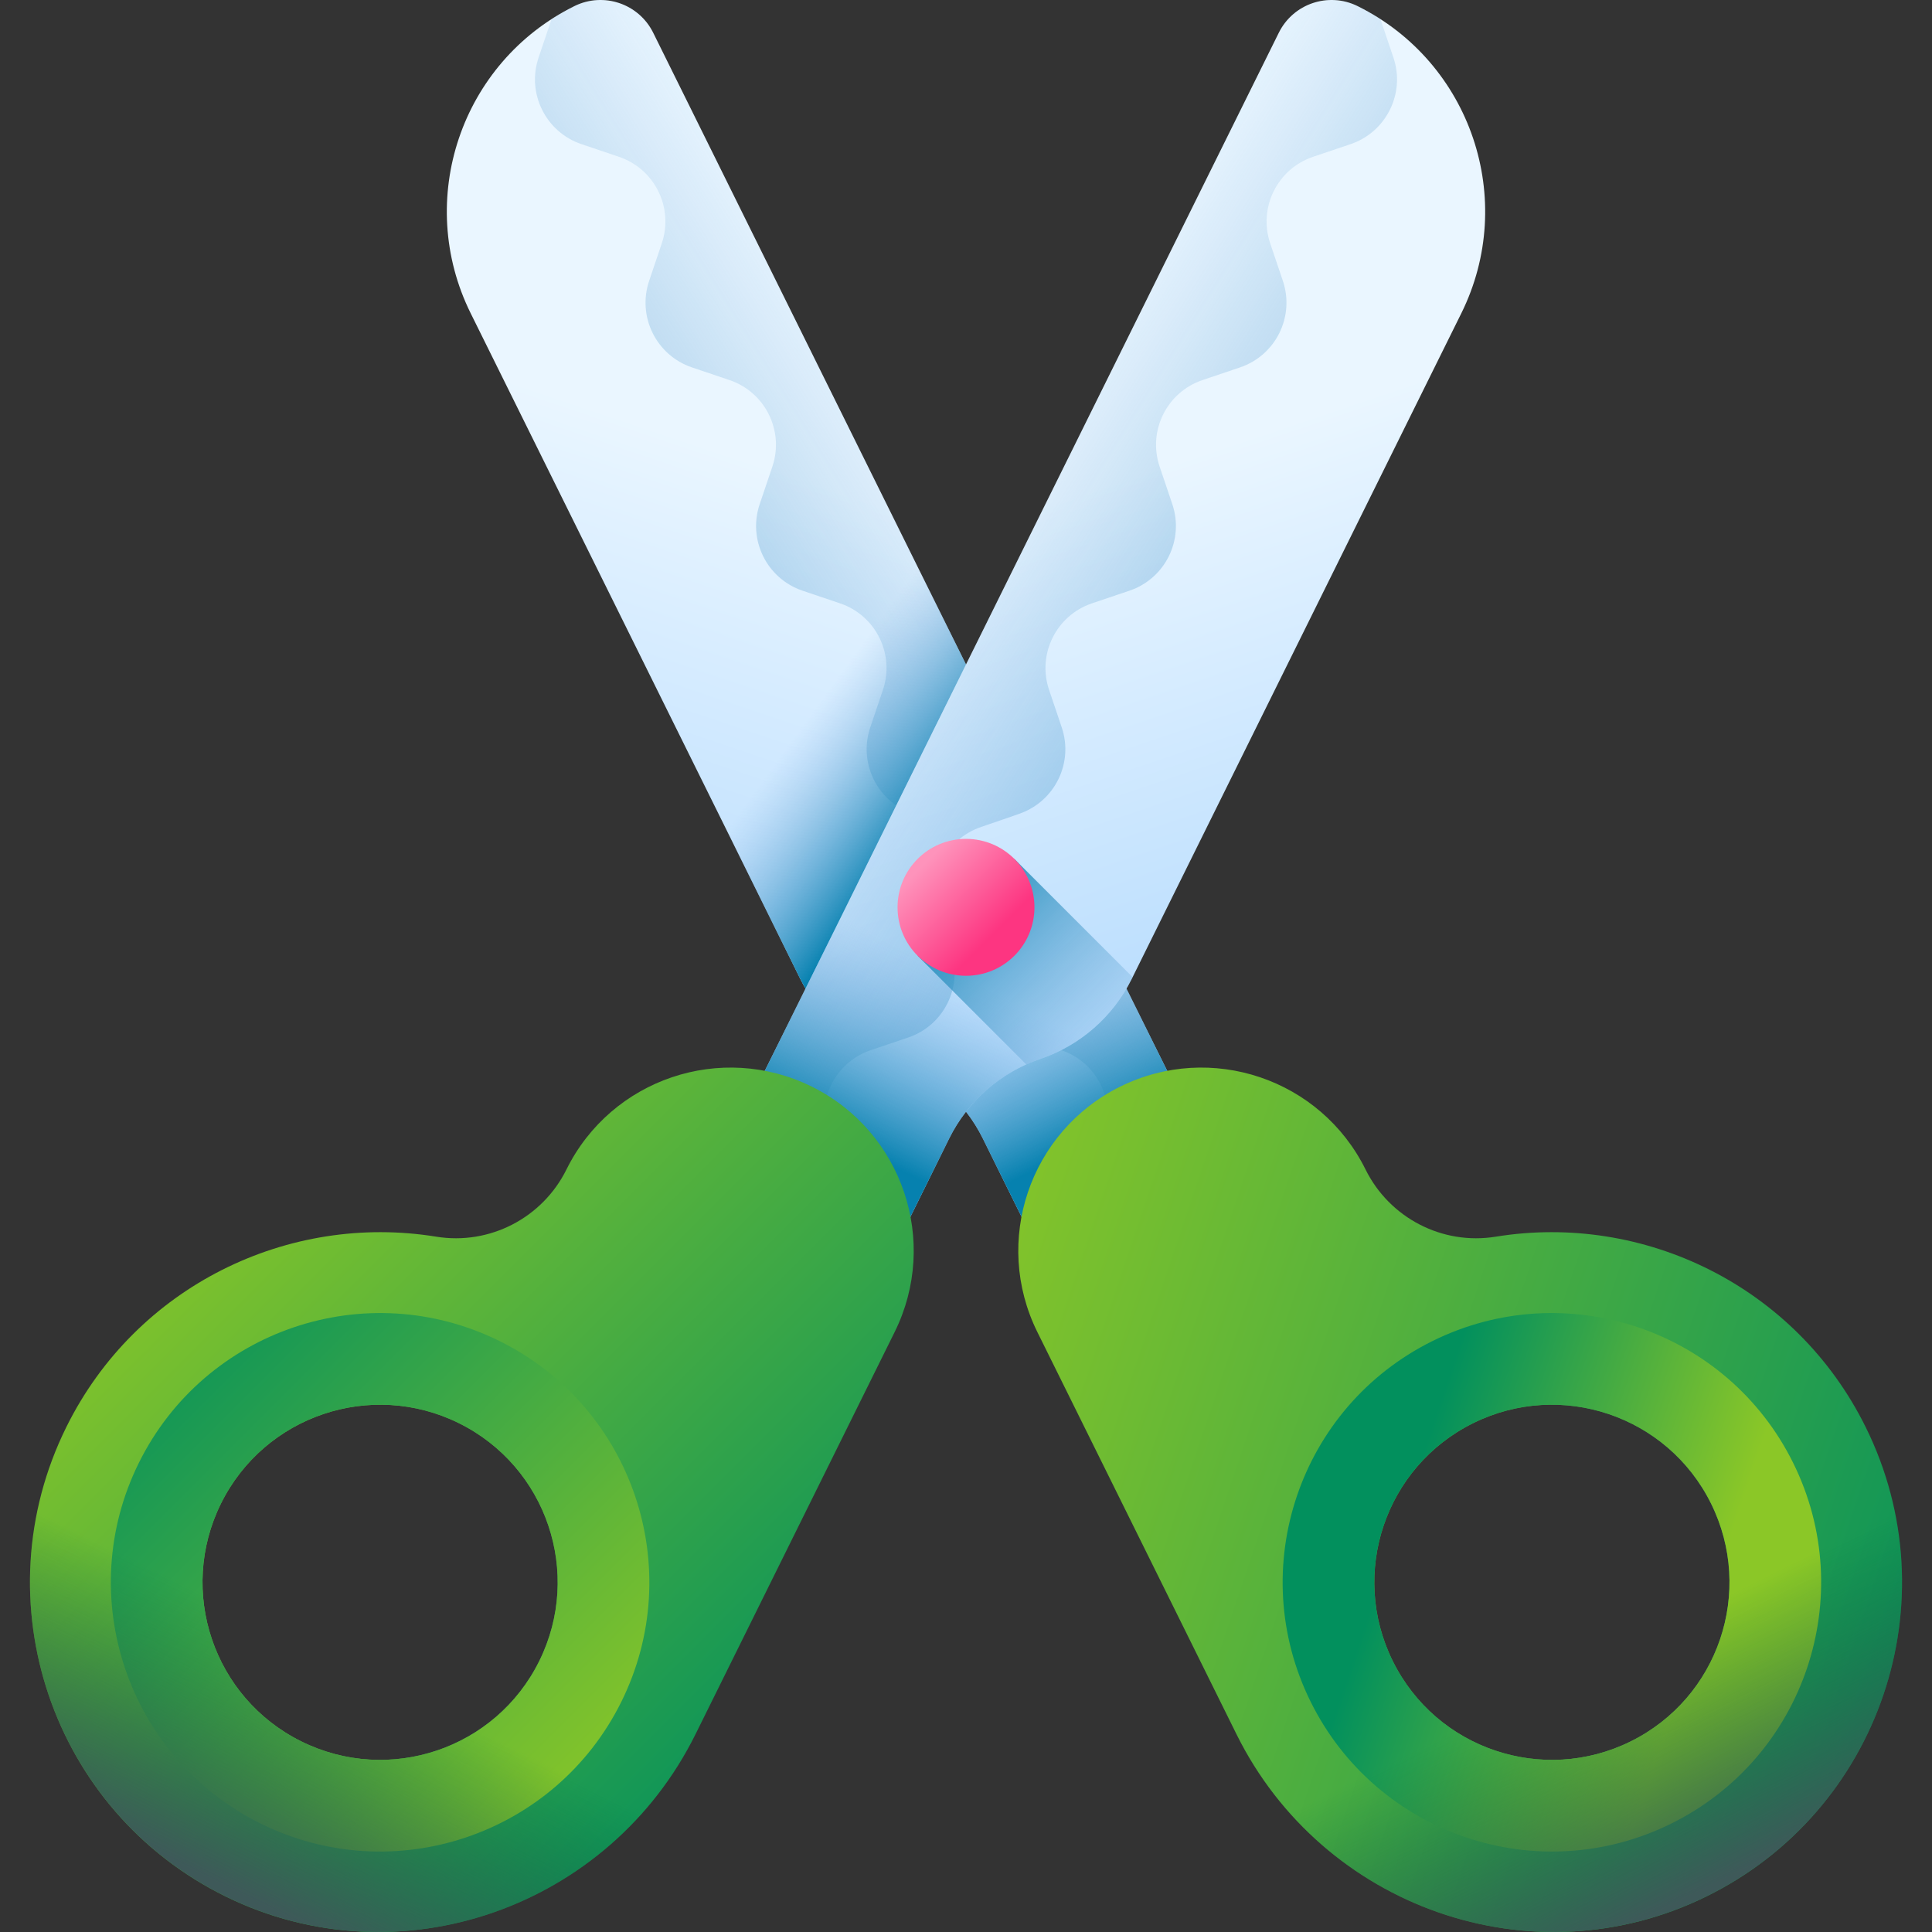 <svg id="Capa_1" enable-background="new 0 0 510 510" height="512" viewBox="0 0 510 510" width="512" xmlns="http://www.w3.org/2000/svg" xmlns:xlink="http://www.w3.org/1999/xlink"><rect x="0" y="0" width="510" height="510" fill="#333333" stroke="none"/><linearGradient id="lg1"><stop offset="0" stop-color="#eaf6ff"/><stop offset="1" stop-color="#b3dafe"/></linearGradient><linearGradient id="SVGID_1_" gradientTransform="matrix(-.896 .444 .444 .896 1432.564 -290.861)" gradientUnits="userSpaceOnUse" x1="1257.508" x2="1365.612" xlink:href="#lg1" y1="-147.312" y2="-39.209"/><linearGradient id="lg2"><stop offset="0" stop-color="#7bacdf" stop-opacity="0"/><stop offset="1" stop-color="#0681af"/></linearGradient><linearGradient id="SVGID_00000103231080607294169770000017377611083984257922_" gradientTransform="matrix(-.896 .444 .444 .896 1432.564 -290.861)" gradientUnits="userSpaceOnUse" x1="1236.848" x2="1417.524" xlink:href="#lg2" y1="-125.813" y2="-107.669"/><linearGradient id="SVGID_00000004524901282903884260000012677024919723038884_" gradientUnits="userSpaceOnUse" x1="216.638" x2="249.901" xlink:href="#lg2" y1="185.06" y2="209.251"/><linearGradient id="SVGID_00000017483641943942497540000011628451689671323828_" gradientTransform="matrix(-.896 .444 .444 .896 1432.564 -290.861)" gradientUnits="userSpaceOnUse" x1="1300.204" x2="1300.204" xlink:href="#lg2" y1="-30.498" y2="22.554"/><linearGradient id="lg3"><stop offset="0" stop-color="#8bc727"/><stop offset="1" stop-color="#02905d"/></linearGradient><linearGradient id="SVGID_00000033346698160355117890000016859920637026114734_" gradientTransform="matrix(.896 -.444 .444 .896 52.148 392.645)" gradientUnits="userSpaceOnUse" x1="180.365" x2="399.473" xlink:href="#lg3" y1="45.437" y2="264.545"/><linearGradient id="SVGID_00000115514754562699597250000014056340250313865387_" gradientTransform="matrix(-.896 .444 -.444 -.896 1689.007 151.257)" gradientUnits="userSpaceOnUse" x1="1235.877" x2="1295.478" xlink:href="#lg3" y1="300.074" y2="359.674"/><linearGradient id="lg4"><stop offset="0" stop-color="#026841" stop-opacity="0"/><stop offset="1" stop-color="#3e5959"/></linearGradient><linearGradient id="SVGID_00000065776288454255469680000018208084353712945542_" gradientTransform="matrix(.896 -.444 .444 .896 52.148 392.645)" gradientUnits="userSpaceOnUse" x1="309.285" x2="309.285" xlink:href="#lg4" y1="204.951" y2="271.545"/><linearGradient id="SVGID_00000021115706636511378290000013172303123938001837_" gradientTransform="matrix(.896 .444 -.444 .896 246.965 -290.861)" gradientUnits="userSpaceOnUse" x1="209.422" x2="317.526" xlink:href="#lg1" y1="371.642" y2="479.746"/><linearGradient id="SVGID_00000111884564282504336580000000875758754163098510_" gradientTransform="matrix(.896 .444 -.444 .896 246.965 -290.861)" gradientUnits="userSpaceOnUse" x1="188.762" x2="369.439" xlink:href="#lg2" y1="393.142" y2="411.285"/><linearGradient id="SVGID_00000133488721759442669770000004722941228445209238_" gradientTransform="matrix(.896 .444 -.444 .896 246.965 -290.861)" gradientUnits="userSpaceOnUse" x1="252.118" x2="252.118" xlink:href="#lg2" y1="488.456" y2="541.509"/><linearGradient id="SVGID_00000172403057339367072650000005210453341201394829_" gradientUnits="userSpaceOnUse" x1="45.112" x2="215.314" xlink:href="#lg3" y1="303.615" y2="473.818"/><linearGradient id="SVGID_00000119075322510926969560000003693758582308148142_" gradientUnits="userSpaceOnUse" x1="160.834" x2="31.03" xlink:href="#lg3" y1="478.185" y2="348.38"/><linearGradient id="SVGID_00000003097043835515157710000011086269993159738767_" gradientTransform="matrix(-.896 -.444 -.444 .896 1627.381 392.645)" gradientUnits="userSpaceOnUse" x1="1357.371" x2="1357.371" xlink:href="#lg4" y1="723.905" y2="790.5"/><linearGradient id="SVGID_00000168077519981429244180000017221543999854135485_" gradientUnits="userSpaceOnUse" x1="300.038" x2="246.264" xlink:href="#lg2" y1="284.551" y2="230.777"/><linearGradient id="SVGID_00000013168258298004171150000011540737669307918733_" gradientUnits="userSpaceOnUse" x1="243.716" x2="262.176" y1="228.229" y2="246.689"><stop offset="0" stop-color="#fe93bb"/><stop offset="1" stop-color="#fd3581"/></linearGradient><g><g><g><g><path d="m124.248 82.699 87.031 175.77c4.921 9.938 13.588 17.514 24.094 21.062 10.507 3.548 19.174 11.124 24.094 21.062l23.119 46.691 46.19-22.871-156.354-315.776c-3.803-7.681-13.114-10.825-20.795-7.022-29.951 14.83-42.209 51.133-27.379 81.084z" fill="url(#SVGID_1_)"/><path d="m151.627 1.615c7.681-3.803 16.992-.66 20.795 7.022l156.355 315.776-21.986 10.886-7.348-2.481c-9.433-3.185-14.498-13.414-11.313-22.848l3.343-9.901c3.185-9.433-1.88-19.662-11.313-22.848l-9.901-3.343c-9.433-3.185-14.498-13.414-11.313-22.848l3.343-9.901c3.185-9.433-1.88-19.662-11.313-22.848 0 0-10.261-3.499-10.395-3.595-9.131-3.361-13.986-13.391-10.854-22.667l3.343-9.901c3.185-9.433-1.88-19.662-11.313-22.848l-9.901-3.343c-9.433-3.185-14.498-13.414-11.313-22.848l3.343-9.901c3.185-9.433-1.88-19.662-11.313-22.848l-9.901-3.343c-9.433-3.185-14.498-13.414-11.313-22.848l3.343-9.901c3.185-9.433-1.88-19.662-11.313-22.848l-9.901-3.343c-9.433-3.185-14.498-13.414-11.313-22.848l3.427-10.15c1.924-1.24 3.926-2.395 6.025-3.434z" fill="url(#SVGID_00000103231080607294169770000017377611083984257922_)"/><path d="m219.794 104.31-42.423 85.678 33.908 68.481c2.554 5.159 6.125 9.673 10.431 13.326l40.506-81.807z" fill="url(#SVGID_00000004524901282903884260000012677024919723038884_)"/><path d="m268.118 201.906 60.659 122.507-46.19 22.871-23.119-46.691c-4.921-9.938-13.588-17.514-24.094-21.062-10.507-3.548-19.174-11.124-24.094-21.062l-11.301-22.824z" fill="url(#SVGID_00000017483641943942497540000011628451689671323828_)"/></g><g><path d="m360.472 308.715c-11.847-23.926-40.846-33.717-64.771-21.871-23.925 11.847-33.717 40.845-21.871 64.771l52.574 106.179c22.662 45.769 78.121 65.356 123.969 42.854 45.951-22.553 64.799-78.13 42.104-123.965-18.443-37.248-58.635-56.573-97.623-50.231-14.102 2.294-28.042-4.933-34.382-17.737zm69.989 150.976c-23.197 11.486-51.315 1.991-62.801-21.206s-1.991-51.315 21.206-62.801 51.315-1.991 62.801 21.206c11.485 23.197 1.99 51.315-21.206 62.801z" fill="url(#SVGID_00000033346698160355117890000016859920637026114734_)"/><path d="m441.195 481.37c35.167-17.413 49.563-60.047 32.15-95.214s-60.047-49.563-95.214-32.15-49.563 60.047-32.15 95.214 60.046 49.563 95.214 32.15zm-52.33-105.685c23.197-11.486 51.315-1.991 62.801 21.206s1.991 51.315-21.206 62.801-51.315 1.991-62.801-21.206c-11.485-23.197-1.99-51.316 21.206-62.801z" fill="url(#SVGID_00000115514754562699597250000014056340250313865387_)"/><path d="m430.461 459.691c-23.197 11.486-51.315 1.991-62.801-21.206l-40.8 20.202c22.939 45.126 77.966 64.315 123.512 41.96 45.951-22.553 64.799-78.13 42.104-123.965l-40.811 20.207c11.487 23.198 1.992 51.316-21.204 62.802z" fill="url(#SVGID_00000065776288454255469680000018208084353712945542_)"/></g></g><g><g><path d="m385.752 82.699-87.031 175.77c-4.921 9.938-13.588 17.514-24.094 21.062-10.507 3.548-19.174 11.124-24.094 21.062l-23.119 46.691-46.19-22.871 156.354-315.776c3.803-7.681 13.114-10.825 20.795-7.022 29.951 14.83 42.209 51.133 27.379 81.084z" fill="url(#SVGID_00000021115706636511378290000013172303123938001837_)"/><path d="m358.373 1.615c-7.681-3.803-16.992-.66-20.795 7.022l-156.355 315.776 21.986 10.886 7.348-2.481c9.433-3.185 14.498-13.414 11.313-22.848l-3.343-9.901c-3.185-9.433 1.88-19.662 11.313-22.848l9.901-3.343c9.433-3.185 14.498-13.414 11.313-22.848l-3.343-9.901c-3.185-9.433 1.88-19.662 11.313-22.848 0 0 10.261-3.499 10.395-3.595 9.131-3.361 13.986-13.391 10.854-22.667l-3.343-9.901c-3.185-9.433 1.88-19.662 11.313-22.848l9.901-3.343c9.433-3.185 14.498-13.414 11.313-22.848l-3.343-9.901c-3.185-9.433 1.88-19.662 11.313-22.848l9.901-3.343c9.433-3.185 14.498-13.414 11.313-22.848l-3.343-9.901c-3.185-9.433 1.88-19.662 11.313-22.848l9.901-3.343c9.433-3.185 14.498-13.414 11.313-22.848l-3.427-10.15c-1.924-1.24-3.926-2.395-6.025-3.434z" fill="url(#SVGID_00000111884564282504336580000000875758754163098510_)"/><path d="m241.882 201.906-60.659 122.507 46.19 22.871 23.119-46.691c4.921-9.938 13.588-17.514 24.094-21.062 10.507-3.548 19.174-11.124 24.094-21.062l11.301-22.824z" fill="url(#SVGID_00000133488721759442669770000004722941228445209238_)"/></g><g><path d="m115.146 326.452c-38.988-6.342-79.18 12.983-97.623 50.231-22.695 45.834-3.846 101.411 42.105 123.965 45.848 22.503 101.306 2.915 123.969-42.854l52.574-106.179c11.847-23.925 2.055-52.924-21.871-64.771-23.925-11.847-52.924-2.055-64.771 21.871-6.341 12.804-20.281 20.031-34.383 17.737zm-56.812 70.438c11.486-23.197 39.604-32.691 62.801-21.206 23.197 11.486 32.691 39.604 21.206 62.801s-39.604 32.691-62.801 21.206c-23.197-11.486-32.692-39.604-21.206-62.801z" fill="url(#SVGID_00000172403057339367072650000005210453341201394829_)"/><path d="m164.019 449.22c17.413-35.167 3.017-77.801-32.15-95.214s-77.801-3.017-95.214 32.15-3.017 77.801 32.15 95.214 77.801 3.017 95.214-32.15zm-21.679-10.734c-11.486 23.197-39.604 32.691-62.801 21.206-23.197-11.486-32.691-39.604-21.206-62.801s39.604-32.691 62.801-21.206 32.692 39.604 21.206 62.801z" fill="url(#SVGID_00000119075322510926969560000003693758582308148142_)"/><path d="m79.539 459.691c23.197 11.486 51.315 1.991 62.801-21.206l40.8 20.202c-22.94 45.126-77.966 64.315-123.512 41.96-45.951-22.553-64.799-78.13-42.104-123.965l40.811 20.207c-11.487 23.198-1.992 51.316 21.204 62.802z" fill="url(#SVGID_00000003097043835515157710000011086269993159738767_)"/></g></g></g><g><path d="m267.777 226.735-25.555 25.555 28.696 28.696c1.208-.541 2.443-1.029 3.707-1.456 10.507-3.548 19.174-11.124 24.094-21.062l.262-.528z" fill="url(#SVGID_00000168077519981429244180000017221543999854135485_)"/><circle cx="255" cy="239.513" fill="url(#SVGID_00000013168258298004171150000011540737669307918733_)" r="18.07"/></g></g></svg>